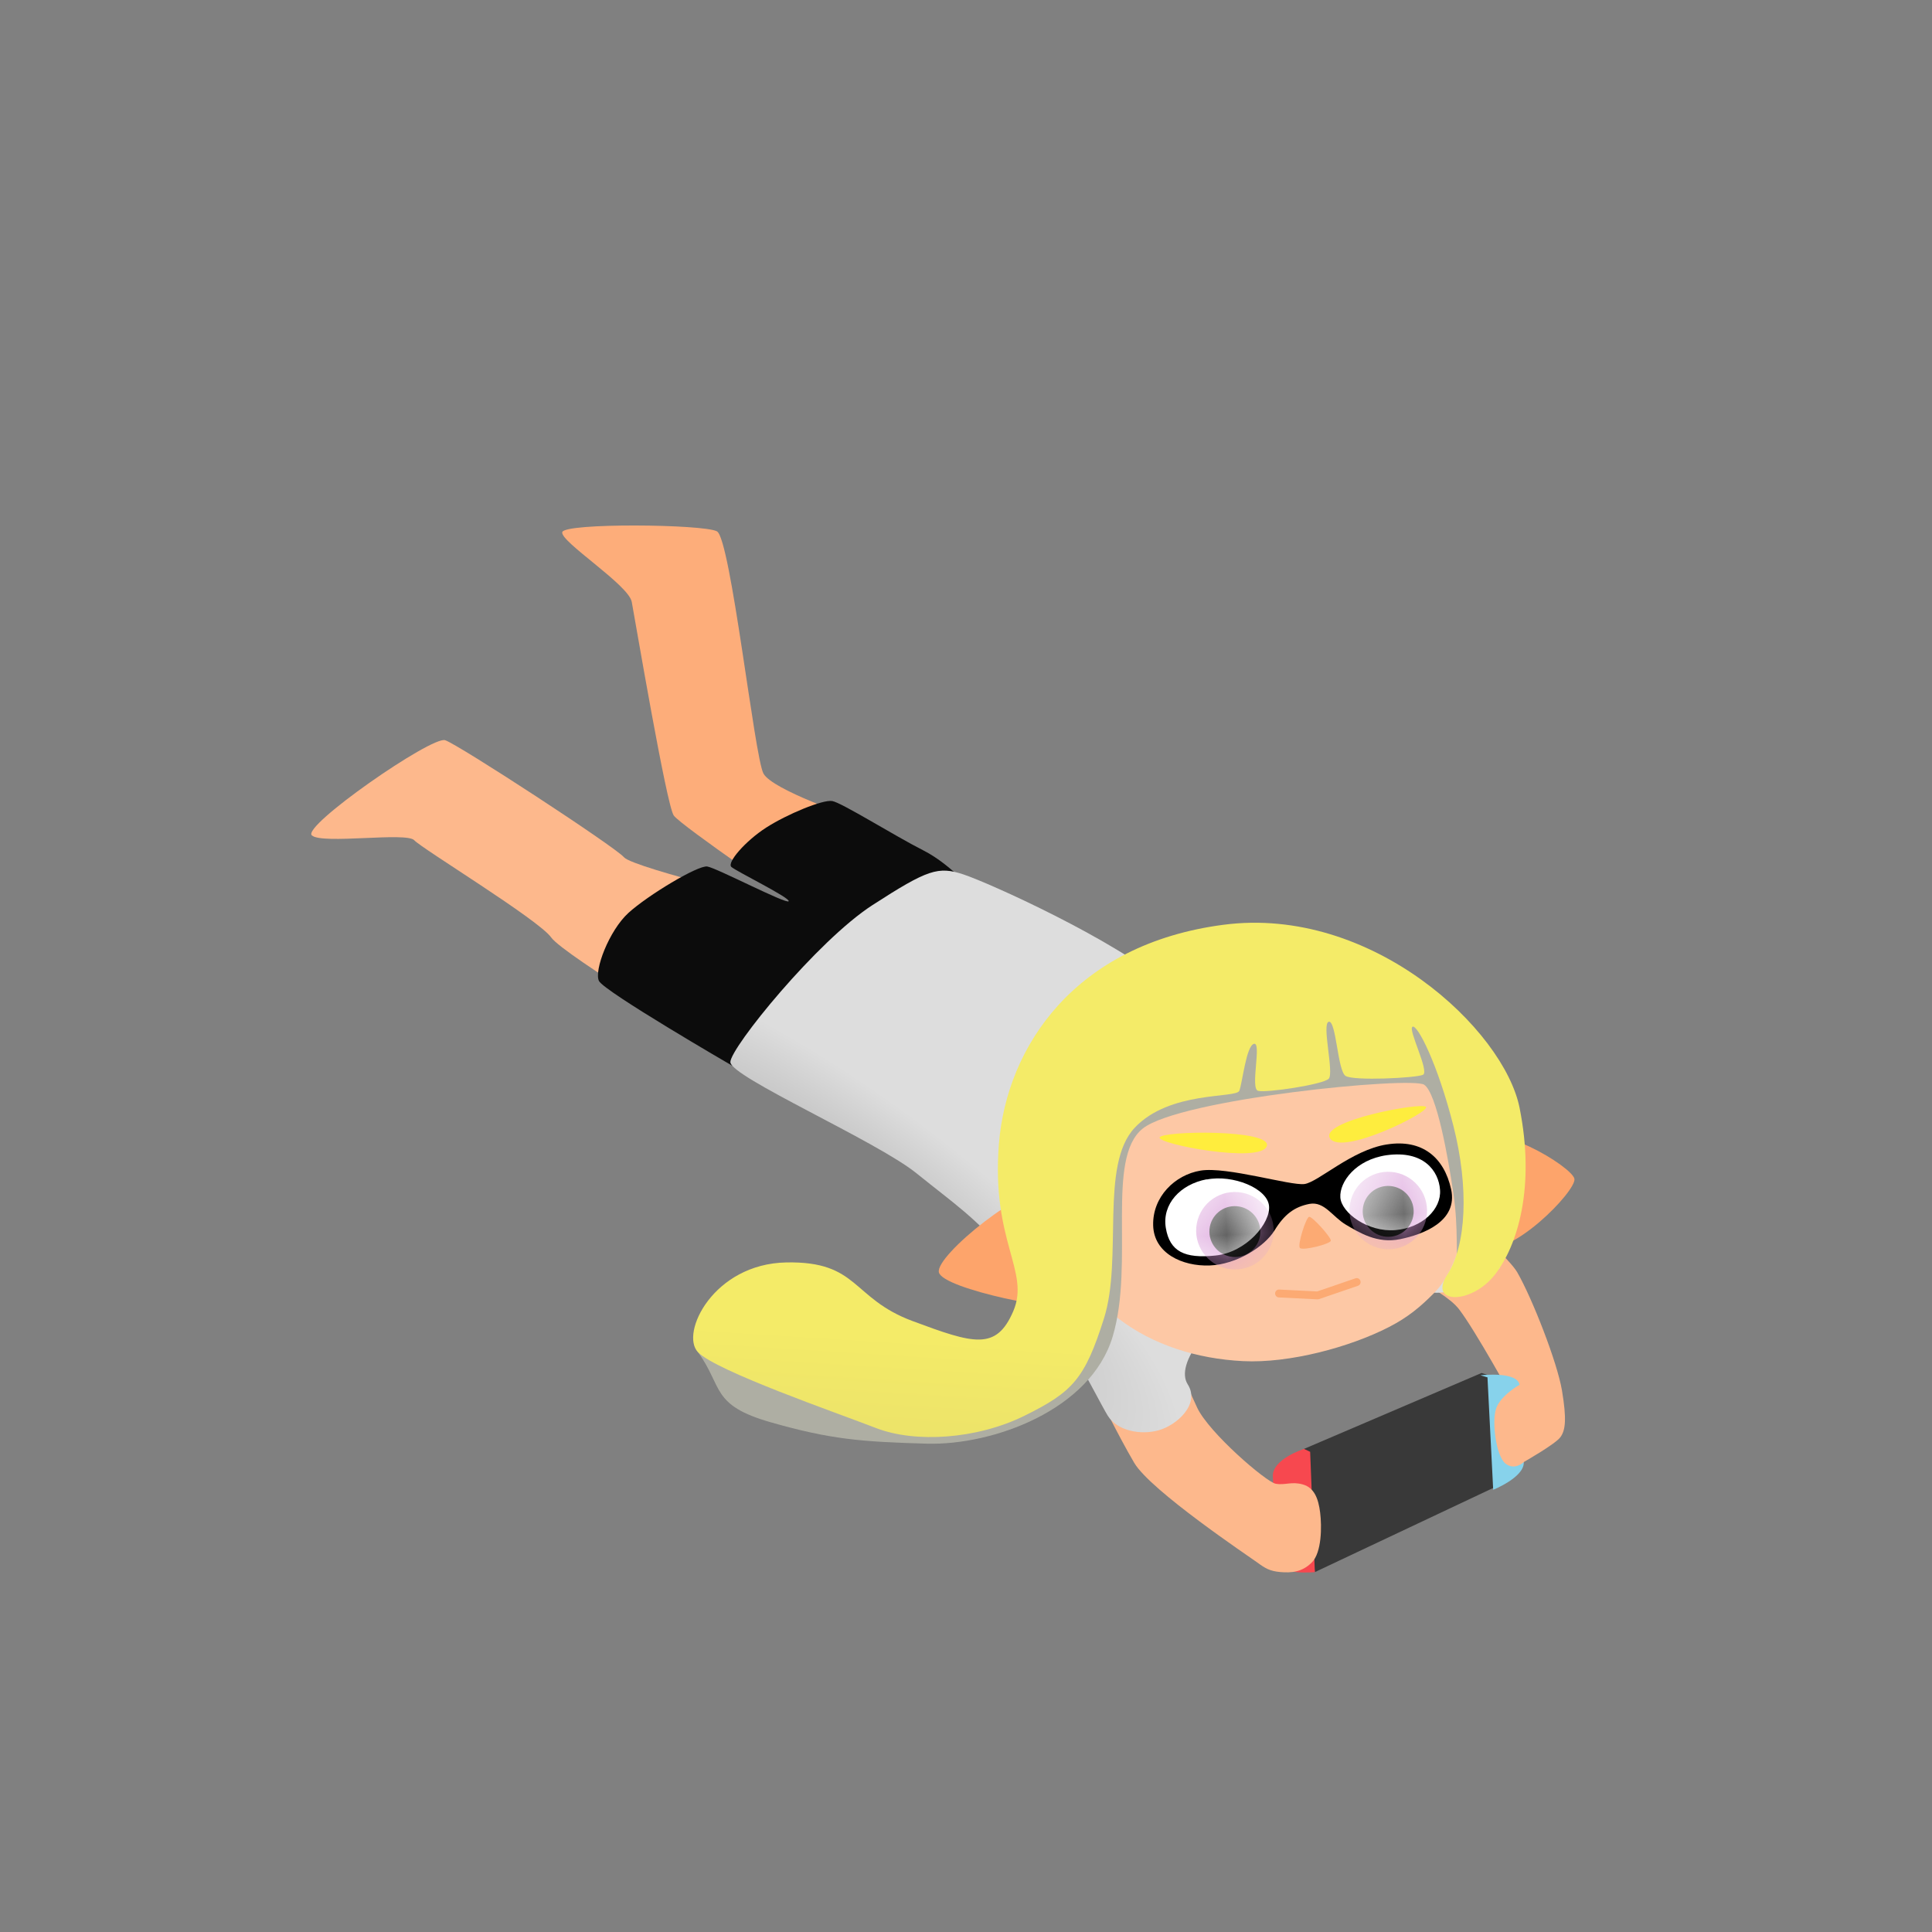 <?xml version="1.0" encoding="UTF-8" standalone="no"?>
<!-- Created with Inkscape (http://www.inkscape.org/) -->

<svg
   width="256"
   height="256"
   viewBox="0 0 67.733 67.733"
   version="1.1"
   id="svg1"
   inkscape:version="1.3 (0e150ed6c4, 2023-07-21)"
   sodipodi:docname="0.svg"
   xml:space="preserve"
   inkscape:export-filename="png/0.png"
   inkscape:export-xdpi="720"
   inkscape:export-ydpi="720"
   xmlns:inkscape="http://www.inkscape.org/namespaces/inkscape"
   xmlns:sodipodi="http://sodipodi.sourceforge.net/DTD/sodipodi-0.dtd"
   xmlns:xlink="http://www.w3.org/1999/xlink"
   xmlns="http://www.w3.org/2000/svg"
   xmlns:svg="http://www.w3.org/2000/svg"
   xmlns:rdf="http://www.w3.org/1999/02/22-rdf-syntax-ns#"
   xmlns:cc="http://creativecommons.org/ns#"><rect x="0" y="0" width="67.733" height="67.733" fill="#808080" stroke="none"/><sodipodi:namedview
     id="namedview1"
     pagecolor="#ffffff"
     bordercolor="#666666"
     borderopacity="1.0"
     inkscape:showpageshadow="2"
     inkscape:pageopacity="0.0"
     inkscape:pagecheckerboard="0"
     inkscape:deskcolor="#d1d1d1"
     inkscape:document-units="px"
     inkscape:zoom="11.588216"
     inkscape:cx="176.08406"
     inkscape:cy="166.97998"
     inkscape:window-width="1920"
     inkscape:window-height="1011"
     inkscape:window-x="0"
     inkscape:window-y="0"
     inkscape:window-maximized="1"
     inkscape:current-layer="layer1"
     showgrid="false" /><defs
     id="defs1"><linearGradient
       id="linearGradient1"
       inkscape:collect="always"><stop
         style="stop-color:#c3c3c3;stop-opacity:1;"
         offset="0.465"
         id="stop1" /><stop
         style="stop-color:#dddddd;stop-opacity:1;"
         offset="1"
         id="stop2" /></linearGradient><inkscape:path-effect
       effect="perspective-envelope"
       up_left_point="39.88,54.546"
       up_right_point="46.54,52.034"
       down_left_point="39.834,57.651"
       down_right_point="46.517,54.98"
       id="path-effect482"
       is_visible="true"
       lpeversion="1"
       deform_type="perspective"
       horizontal_mirror="false"
       vertical_mirror="false"
       overflow_perspective="false" /><inkscape:path-effect
       effect="envelope"
       id="path-effect481"
       is_visible="true"
       lpeversion="1"
       yy="true"
       xx="true"
       bendpath1="m 38.761,52.194 h 7.733"
       bendpath2="m 46.494,52.194 v 2.968"
       bendpath3="m 38.761,55.162 h 7.733"
       bendpath4="m 38.761,52.194 v 2.968" /><mask
       maskUnits="userSpaceOnUse"
       id="mask6"><path
         id="path6"
         style="display:inline;fill:#ffffff;stroke-width:1.156;stroke-linecap:square;stroke-miterlimit:1.5;paint-order:fill markers stroke"
         inkscape:label="eye white right"
         d="m 36.461,34.771 c -0.463,0.063 -0.799,0.391 -0.753,0.805 0.047,0.414 0.301,0.554 0.839,0.528 0.538,-0.026 0.992,-0.514 0.974,-0.816 -0.018,-0.302 -0.597,-0.579 -1.06,-0.516 z"
         sodipodi:nodetypes="zzzzz" /></mask><mask
       maskUnits="userSpaceOnUse"
       id="mask5"><path
         id="path5-7"
         style="display:inline;fill:#ffffff;stroke-width:1.104;stroke-linecap:square;stroke-miterlimit:1.5;paint-order:fill markers stroke"
         inkscape:label="eye white left"
         d="m 36.508,34.724 c 0.643,-0.053 0.89,0.319 0.898,0.651 0.009,0.333 -0.336,0.644 -0.812,0.659 -0.477,0.015 -0.926,-0.353 -0.928,-0.621 -0.002,-0.267 0.3,-0.643 0.842,-0.689 0.542,-0.046 -0.643,0.053 -2e-6,6.7e-5 z"
         sodipodi:nodetypes="zzzzzz" /></mask><linearGradient
       inkscape:collect="always"
       xlink:href="#linearGradient9310-2"
       id="linearGradient9312-1"
       x1="37.706"
       y1="27.52"
       x2="35.707"
       y2="51.579"
       gradientUnits="userSpaceOnUse" /><linearGradient
       inkscape:collect="always"
       id="linearGradient9310-2"><stop
         style="stop-color:#f4eb68;stop-opacity:1;"
         offset="0.466"
         id="stop9306-7" /><stop
         style="stop-color:#cfc56d;stop-opacity:1;"
         offset="1"
         id="stop9308-0" /></linearGradient><radialGradient
       inkscape:collect="always"
       xlink:href="#linearGradient1"
       id="radialGradient1"
       cx="25.56"
       cy="37.01"
       fx="25.56"
       fy="37.01"
       r="10.526"
       gradientTransform="matrix(0.886,0.675,-0.204,0.268,10.805,7.451)"
       gradientUnits="userSpaceOnUse" /><mask
       maskUnits="userSpaceOnUse"
       id="mask6-4"><path
         id="path6-7"
         style="display:inline;fill:#ffffff;stroke-width:1.156;stroke-linecap:square;stroke-miterlimit:1.5;paint-order:fill markers stroke"
         inkscape:label="eye white right"
         d="m 36.461,34.771 c -0.463,0.063 -0.799,0.391 -0.753,0.805 0.047,0.414 0.301,0.554 0.839,0.528 0.538,-0.026 0.992,-0.514 0.974,-0.816 -0.018,-0.302 -0.597,-0.579 -1.06,-0.516 z"
         sodipodi:nodetypes="zzzzz" /></mask><mask
       maskUnits="userSpaceOnUse"
       id="mask5-6"><path
         id="path5-7-5"
         style="display:inline;fill:#ffffff;stroke-width:1.104;stroke-linecap:square;stroke-miterlimit:1.5;paint-order:fill markers stroke"
         inkscape:label="eye white left"
         d="m 36.508,34.724 c 0.643,-0.053 0.89,0.319 0.898,0.651 0.009,0.333 -0.336,0.644 -0.812,0.659 -0.477,0.015 -0.926,-0.353 -0.928,-0.621 -0.002,-0.267 0.3,-0.643 0.842,-0.689 0.542,-0.046 -0.643,0.053 -2e-6,6.7e-5 z"
         sodipodi:nodetypes="zzzzzz" /></mask><mask
       maskUnits="userSpaceOnUse"
       id="mask6-8"><path
         id="path6-0"
         style="display:inline;fill:#ffffff;stroke-width:1.156;stroke-linecap:square;stroke-miterlimit:1.5;paint-order:fill markers stroke"
         inkscape:label="eye white right"
         d="m 36.461,34.771 c -0.463,0.063 -0.799,0.391 -0.753,0.805 0.047,0.414 0.301,0.554 0.839,0.528 0.538,-0.026 0.992,-0.514 0.974,-0.816 -0.018,-0.302 -0.597,-0.579 -1.06,-0.516 z"
         sodipodi:nodetypes="zzzzz" /></mask><mask
       maskUnits="userSpaceOnUse"
       id="mask5-4"><path
         id="path5-7-7"
         style="display:inline;fill:#ffffff;stroke-width:1.104;stroke-linecap:square;stroke-miterlimit:1.5;paint-order:fill markers stroke"
         inkscape:label="eye white left"
         d="m 36.508,34.724 c 0.643,-0.053 0.89,0.319 0.898,0.651 0.009,0.333 -0.336,0.644 -0.812,0.659 -0.477,0.015 -0.926,-0.353 -0.928,-0.621 -0.002,-0.267 0.3,-0.643 0.842,-0.689 0.542,-0.046 -0.643,0.053 -2e-6,6.7e-5 z"
         sodipodi:nodetypes="zzzzzz" /></mask></defs><g
     inkscape:label="Layer 1"
     inkscape:groupmode="layer"
     id="layer1"><g
       id="g76467"
       inkscape:label="integrelle"
       transform="matrix(0.931,0.061,-0.061,0.931,26.058,9.08)"
       style="display:inline"><g
         id="g481"
         inkscape:label="switch"
         transform="matrix(1.414,-0.179,0.179,1.414,-43.27,-25.845)"><path
           id="rect479"
           d="m 40.702,54.009 4.793,-1.715 0.172,0.069 -0.026,2.966 -4.852,1.94 z"
           style="fill:#393939;fill-opacity:1;stroke-width:1.323;stroke-linecap:round;stroke-linejoin:round"
           sodipodi:nodetypes="cccccc" /><path
           id="rect481"
           d="m 39.836,54.686 c 0.008,-0.463 0.867,-0.676 0.867,-0.676 l 0.155,0.086 -0.068,3.174 c 0,0 -0.939,0.027 -0.955,-0.304 -0.016,-0.331 -0.006,-1.817 0.002,-2.28 z"
           style="fill:#f7484f;fill-opacity:1;stroke-width:1.627;stroke-linecap:round;stroke-linejoin:round"
           sodipodi:nodetypes="zccczzz" /></g><g
         id="g476"
         inkscape:label="body"
         style="display:inline"
         transform="matrix(1.361,-0.117,0.117,1.361,-33.684,-8.405)"><path
           id="rect19720-6"
           style="display:none;fill:#f0e769;stroke-width:0.157;stroke-linecap:round;stroke-linejoin:round;stroke-miterlimit:1.5;paint-order:fill markers stroke"
           d="m 33.873,36.862 c -0.074,-0.758 8.854,-1.466 9.021,-1.053 0.167,0.414 -0.531,2.263 -1.055,2.542 -0.523,0.28 -2.426,-0.502 -3.32,-0.379 -0.894,0.123 -2.797,1.402 -3.163,1.369 -0.366,-0.033 -1.409,-1.721 -1.483,-2.479 z"
           sodipodi:nodetypes="zzzzzz" /><path
           id="rect476"
           style="fill:#fdb88c;stroke-width:1.381;stroke-linecap:round;stroke-linejoin:round"
           d="M 33.127,39.583 30.252,35.162 28.014,33.071 23.061,30.02 c 0,0 -4.344,-2.729 -4.681,-3.225 C 18.044,26.299 14.877,24.282 14.667,24.044 c -0.209,-0.238 -2.53,0.068 -2.813,-0.19 -0.283,-0.258 3.352,-2.674 3.719,-2.544 0.368,0.13 4.604,3.018 4.855,3.321 0.251,0.303 4.875,1.51 4.875,1.51 l 1.429,-2.489 2.054,1.734 6.021,2.998 5.618,4.028 c 0,0 3.941,3.412 4.334,4.129 0.394,0.716 1.052,2.497 1.166,3.282 0.114,0.785 0.075,1.086 -0.069,1.277 -0.143,0.19 -1.018,0.662 -1.018,0.662 l -0.281,-1.765 c 0,0 -0.975,-1.866 -1.418,-2.47 -0.443,-0.604 -2.243,-1.382 -2.243,-1.382 l -5.696,2.265 c 0,0 0.37,0.974 0.681,1.675 0.311,0.701 1.859,2.086 2.118,2.138 0.259,0.052 0.437,-0.061 0.749,0.036 0.312,0.097 0.417,0.4 0.457,0.782 0.04,0.382 0.022,1.098 -0.255,1.365 -0.276,0.268 -0.577,0.279 -0.869,0.249 -0.292,-0.031 -0.416,-0.111 -0.631,-0.275 -0.215,-0.164 -2.894,-2.035 -3.33,-2.81 -0.436,-0.776 -0.994,-1.987 -0.994,-1.987 z"
           sodipodi:nodetypes="cccczzzzzccccczzzcczcczzzzzzzzcc"
           inkscape:transform-center-x="7.8271482"
           inkscape:transform-center-y="-6.2783342"
           inkscape:label="meat" /><path
           d="m 25.304,26.14 c 0,0 -3.293,-2.349 -3.486,-2.631 -0.194,-0.281 -0.957,-5.428 -1.036,-5.9 -0.079,-0.472 -1.94,-1.699 -1.872,-1.956 0.068,-0.257 3.882,-0.142 4.254,0.064 0.373,0.206 0.907,6.234 1.145,6.689 0.238,0.455 2.425,1.244 2.425,1.244"
           style="display:inline;fill:#fdad7a;fill-opacity:1;stroke-width:1.408;stroke-linecap:round;stroke-linejoin:round"
           id="path1-5"
           sodipodi:nodetypes="csssssc" /><path
           id="rect480"
           d="m 45.487,52.297 c 0,0 1.002,-0.056 1.014,0.327 0.012,0.383 0.01,1.651 -0.012,2.041 -0.022,0.39 -0.847,0.664 -0.847,0.664 l 0.026,-2.966 z"
           style="fill:#87d2eb;fill-opacity:1;stroke-width:1.349;stroke-linecap:round;stroke-linejoin:round"
           sodipodi:nodetypes="czzccc"
           transform="matrix(1.043,-0.041,0.041,1.043,-5.896,-13.326)" /><path
           id="rect1"
           style="display:inline;fill:#fdb88c;stroke-width:1.381;stroke-linecap:round;stroke-linejoin:round"
           transform="rotate(-2.267)"
           d="m 42.472,41.998 c 0.142,-0.36 0.694,-0.626 0.694,-0.626 l 0.111,1.185 -0.124,0.945 c 0,0 -0.265,0.233 -0.51,0.017 -0.245,-0.216 -0.313,-1.162 -0.17,-1.522 z"
           sodipodi:nodetypes="zccczz" /><path
           id="rect477"
           style="display:inline;fill:#0c0c0c;stroke-width:1.381;stroke-linecap:round;stroke-linejoin:round"
           inkscape:label="pants"
           d="m 19.669,28.02 c -0.137,-0.29 0.307,-1.384 0.847,-1.857 0.54,-0.473 1.939,-1.277 2.195,-1.233 0.256,0.045 2.165,1.091 2.219,1.001 0.054,-0.09 -1.428,-0.854 -1.556,-0.976 -0.128,-0.122 0.402,-0.707 0.979,-1.062 0.578,-0.355 1.57,-0.743 1.83,-0.694 0.26,0.049 1.681,0.983 2.478,1.408 0.797,0.424 1.486,1.303 1.486,1.303 l -2.464,3.088 -4.397,1.425 c 0,0 -3.48,-2.114 -3.617,-2.405 z"
           sodipodi:nodetypes="zzzzzzzzcccz"
           inkscape:transform-center-x="12.723334"
           inkscape:transform-center-y="-10.19661" /><path
           id="rect478"
           style="fill:url(#radialGradient1);stroke-width:1.381;stroke-linecap:round;stroke-linejoin:round"
           d="m 23.237,30.32 c 0.019,-0.405 2.455,-3.285 3.997,-4.237 1.542,-0.952 1.829,-1.035 2.518,-0.792 0.689,0.243 4.107,1.865 5.564,3.165 1.457,1.299 3.379,2.86 4.669,4.179 1.29,1.319 3.711,2.3 4.103,3.174 0.392,0.875 0.148,0.524 -0.191,0.823 -0.338,0.299 -1.274,0.49 -1.488,0.412 -0.215,-0.078 -2.039,-1.783 -4.15,-0.583 -2.111,1.2 -2.96,2.429 -2.624,2.979 0.335,0.55 -0.317,1.114 -0.82,1.246 -0.503,0.132 -1.146,-0.006 -1.397,-0.429 -0.251,-0.423 -1.557,-3.202 -2.584,-4.399 -1.027,-1.197 -1.46,-1.465 -2.544,-2.377 -1.085,-0.911 -5.071,-2.757 -5.052,-3.161 z"
           sodipodi:nodetypes="zzzzzzzzzzzzzzz"
           inkscape:transform-center-x="5.2908118"
           inkscape:transform-center-y="-4.6548173" /></g><g
         id="g12898-2-3"
         inkscape:label="head"
         transform="matrix(1.361,-0.117,0.117,1.361,-33.684,-8.405)"
         style="display:inline"><path
           id="path12850-2-0"
           style="fill:#fdc8a5;fill-opacity:1;stroke-width:1.049;stroke-linecap:square;stroke-linejoin:round;stroke-miterlimit:1.5;paint-order:stroke fill markers"
           d="m 42.451,29.354 c 0.532,0.482 0.71,1.042 0.778,1.621 0.068,0.579 0.027,1.176 0.12,1.734 0.093,0.558 0.254,1.13 0.34,1.689 0.086,0.559 -0.238,0.771 -0.442,1.274 -0.204,0.502 -0.379,1.002 -0.79,1.399 -0.373,0.361 -0.716,0.642 -1.255,0.906 -0.54,0.264 -1.229,0.501 -1.943,0.66 -0.714,0.159 -1.452,0.241 -2.09,0.196 -0.638,-0.045 -1.255,-0.17 -1.828,-0.375 -0.573,-0.205 -1.102,-0.49 -1.563,-0.856 -0.461,-0.366 -0.887,-0.801 -1.23,-1.285 -0.342,-0.484 -0.6,-1.017 -0.725,-1.577 -0.125,-0.561 -0.053,-1.152 0.075,-1.719 0.128,-0.567 0.311,-1.109 0.408,-1.57 0.096,-0.462 0.035,-0.836 0.057,-1.189 0.022,-0.353 0.127,-0.686 0.557,-1.066 0.43,-0.38 1.148,-0.461 1.957,-0.445 0.809,0.016 1.71,0.13 2.506,0.14 0.796,0.009 1.797,-0.116 2.732,-0.123 0.935,-0.007 1.804,0.105 2.335,0.587 z"
           sodipodi:nodetypes="ssssssssssssssssssssss"
           inkscape:label="face" /><path
           id="path12852-8-6"
           style="display:inline;fill:#fda46b;stroke-width:1.32;stroke-linecap:square;stroke-linejoin:round;stroke-miterlimit:1.5;paint-order:stroke fill markers"
           inkscape:label="ear right"
           inkscape:transform-center-x="0.41864673"
           inkscape:transform-center-y="-0.22819594"
           d="m 28.854,36.221 c -0.099,-0.465 2.491,-2.454 3.098,-2.196 0.608,0.257 0.82,2.984 0.569,3.186 -0.252,0.203 -3.568,-0.525 -3.667,-0.99 z"
           sodipodi:nodetypes="zzzz" /><path
           id="path12854-9-2"
           style="display:inline;fill:#fda46b;fill-opacity:1;stroke-width:1.32;stroke-linecap:square;stroke-linejoin:round;stroke-miterlimit:1.5;paint-order:stroke fill markers"
           inkscape:label="ear left"
           inkscape:transform-center-x="-0.52729322"
           inkscape:transform-center-y="0.087316979"
           d="m 46.385,34.004 c -0.057,-0.329 -2.201,-1.713 -2.881,-1.11 -0.681,0.603 -0.489,2.563 0.285,2.928 0.774,0.365 2.653,-1.489 2.596,-1.818 z"
           sodipodi:nodetypes="zzzzz" /><g
           id="g12888-7-6"
           inkscape:label="face feat"
           transform="matrix(0.942,-0.065,0.067,0.965,0.11,3.563)"><path
             id="path12860-1-1"
             style="display:inline;fill:#fcaa73;stroke-width:1.562;stroke-linecap:square;stroke-linejoin:round;stroke-miterlimit:1.5;paint-order:stroke fill markers"
             inkscape:label="nose"
             d="m 39.428,35.823 c -0.019,0.093 -0.848,0.221 -0.917,0.127 -0.069,-0.093 0.257,-0.846 0.348,-0.858 0.091,-0.012 0.588,0.637 0.569,0.731 z"
             sodipodi:nodetypes="zzzz" /><g
             id="g12880-2-8"
             inkscape:label="eye"
             transform="matrix(-4.952,-0.468,-0.47,5.451,230.048,-113.522)"
             style="display:inline"><path
               id="path12862-9-7"
               style="display:inline;stroke-width:0.49;stroke-linecap:square;stroke-miterlimit:1.5;paint-order:fill markers stroke"
               inkscape:label="eye patch"
               d="m 35.272,29.952 c 0.206,0.03 0.403,0.199 0.484,0.209 0.081,0.01 0.455,-0.089 0.607,-0.066 0.152,0.023 0.283,0.139 0.28,0.286 -0.003,0.147 -0.171,0.213 -0.329,0.207 -0.158,-0.006 -0.322,-0.1 -0.381,-0.184 -0.058,-0.084 -0.117,-0.124 -0.206,-0.14 -0.088,-0.015 -0.134,0.066 -0.213,0.107 -0.079,0.041 -0.183,0.098 -0.316,0.073 -0.134,-0.025 -0.341,-0.094 -0.301,-0.261 0.04,-0.167 0.169,-0.261 0.374,-0.231 z"
               sodipodi:nodetypes="zzzzzzzzzzzz" /><path
               id="path12864-3"
               style="display:inline;fill:#ffffff;stroke-width:0.366;stroke-linecap:square;stroke-miterlimit:1.5;paint-order:fill markers stroke"
               inkscape:label="eye white right"
               d="m 36.328,30.14 c 0.155,0.027 0.263,0.131 0.241,0.254 -0.022,0.123 -0.109,0.16 -0.29,0.142 -0.181,-0.018 -0.326,-0.172 -0.315,-0.261 0.01,-0.09 0.209,-0.162 0.364,-0.134 z"
               sodipodi:nodetypes="zzzzz" /><path
               id="path28885"
               style="display:inline;fill:#ffffff;stroke-width:0.35;stroke-linecap:square;stroke-miterlimit:1.5;paint-order:fill markers stroke"
               inkscape:label="eye white left"
               d="m 35.273,30.008 c -0.215,-0.028 -0.304,0.079 -0.311,0.178 -0.008,0.099 0.103,0.198 0.263,0.211 0.16,0.013 0.316,-0.088 0.321,-0.168 0.005,-0.08 -0.091,-0.197 -0.273,-0.221 -0.182,-0.024 0.215,0.028 0,1.8e-5 z"
               sodipodi:nodetypes="zzzzzz" /><g
               id="g28892"
               inkscape:label="pupil"
               transform="matrix(-0.336,-0.018,-0.015,0.298,49.089,20.443)"
               style="display:inline"
               mask="url(#mask6)"><path
                 id="path1-9"
                 style="display:inline;fill:#d99dd9;stroke-width:0.028;stroke-linecap:round;stroke-linejoin:round"
                 transform="matrix(0.709,0.101,-0.099,0.724,6.206,10.397)"
                 d="m 48.153,28.31 c 0,0.51 -0.422,0.923 -0.944,0.923 -0.521,0 -0.944,-0.413 -0.944,-0.923 0,-0.51 0.422,-0.923 0.944,-0.923 0.521,0 0.944,0.413 0.944,0.923 z"
                 sodipodi:nodetypes="sssss" /><path
                 id="path2-3"
                 style="display:inline;fill:#333333;stroke-width:0.03;stroke-linecap:round;stroke-linejoin:round"
                 transform="matrix(0.709,0.101,-0.099,0.724,6.206,10.397)"
                 d="m 47.829,28.33 c -10e-7,0.335 -0.278,0.606 -0.62,0.606 -0.342,0 -0.62,-0.271 -0.62,-0.606 0,-0.335 0.278,-0.606 0.62,-0.606 0.342,0 0.62,0.271 0.62,0.606 z"
                 sodipodi:nodetypes="sssss" /></g><g
               id="g3"
               inkscape:label="pupil"
               transform="matrix(-0.336,-0.018,-0.015,0.298,48.049,20.327)"
               style="display:inline"
               mask="url(#mask5)"><path
                 id="ellipse2"
                 style="display:inline;fill:#d99dd9;stroke-width:0.028;stroke-linecap:round;stroke-linejoin:round"
                 transform="matrix(0.709,0.101,-0.099,0.724,6.206,10.397)"
                 d="m 47.569,28.38 c 0,0.51 -0.422,0.923 -0.944,0.923 -0.521,0 -0.944,-0.413 -0.944,-0.923 0,-0.51 0.422,-0.923 0.944,-0.923 0.521,0 0.944,0.413 0.944,0.923 z"
                 sodipodi:nodetypes="sssss" /><path
                 id="ellipse3"
                 style="display:inline;fill:#333333;stroke-width:0.03;stroke-linecap:round;stroke-linejoin:round"
                 transform="matrix(0.709,0.101,-0.099,0.724,6.206,10.397)"
                 d="m 47.245,28.4 c 0,0.335 -0.278,0.606 -0.62,0.606 -0.342,0 -0.62,-0.271 -0.62,-0.606 0,-0.335 0.278,-0.606 0.62,-0.606 0.342,0 0.62,0.271 0.62,0.606 z"
                 sodipodi:nodetypes="sssss" /></g></g><g
             id="g12886-0-9"
             inkscape:label="lashes"
             transform="matrix(-5.031,-0.264,-0.264,5.031,228.318,-108.241)"
             style="display:inline"><path
               id="path12882-3-2"
               style="display:inline;fill:#feed3e;fill-opacity:1;stroke-width:0.521;stroke-linecap:square;stroke-miterlimit:1.5;paint-order:fill markers stroke"
               inkscape:label="right"
               d="m 35.925,29.945 c -0.066,0.1 -0.582,-0.129 -0.561,-0.159 0.022,-0.03 0.626,0.058 0.561,0.159 z"
               sodipodi:nodetypes="zzz" /><path
               id="path12884-6-0"
               style="display:inline;fill:#ffed3d;fill-opacity:1;stroke-width:0.529;stroke-linecap:square;stroke-miterlimit:1.5;paint-order:fill markers stroke"
               inkscape:label="left"
               d="m 36.293,29.976 c 0.042,0.096 0.627,-0.033 0.617,-0.071 -0.011,-0.038 -0.658,-0.025 -0.617,0.071 z"
               sodipodi:nodetypes="zzz" /></g><path
             id="rect25600"
             style="display:inline;fill:#fcaa73;stroke:#fcaa73;stroke-width:0.224;stroke-linecap:round;stroke-linejoin:round;stroke-miterlimit:1.5;stroke-dasharray:none;stroke-opacity:1;paint-order:fill markers stroke"
             d="m 40.072,37.06 -1.168,0.28 -1.119,-0.153 1.119,0.153 z"
             sodipodi:nodetypes="ccccc" /></g><g
           id="g38214"
           inkscape:label="glasses"
           style="display:none"><ellipse
             style="fill:#a5cbfd;fill-opacity:0.396;stroke:#dbcb5c;stroke-width:0.311;stroke-linecap:round;stroke-linejoin:round;stroke-miterlimit:1.5;stroke-dasharray:none;stroke-opacity:1;paint-order:fill markers stroke"
             id="path30574"
             cx="33.447"
             cy="37.058"
             transform="rotate(-3.433)"
             rx="1.707"
             ry="1.402" /><ellipse
             style="fill:#a5cbfd;fill-opacity:0.396;stroke:#dbcb5c;stroke-width:0.305;stroke-linecap:round;stroke-linejoin:round;stroke-miterlimit:1.5;stroke-dasharray:none;stroke-opacity:1;paint-order:fill markers stroke"
             id="circle38103"
             cx="38.158"
             cy="37.056"
             transform="rotate(-3.433)"
             rx="1.677"
             ry="1.374" /><rect
             style="fill:#dbcb5c;fill-opacity:1;stroke:none;stroke-width:0.503;stroke-linecap:round;stroke-linejoin:round;stroke-miterlimit:1.5;stroke-dasharray:none;stroke-opacity:1;paint-order:fill markers stroke"
             id="rect38209"
             width="1.208"
             height="0.342"
             x="35.212"
             y="36.79"
             transform="rotate(-3.433)" /><rect
             style="display:inline;fill:#dbcb5c;fill-opacity:1;stroke:none;stroke-width:0.315;stroke-linecap:round;stroke-linejoin:round;stroke-miterlimit:1.5;stroke-dasharray:none;stroke-opacity:1;paint-order:fill markers stroke"
             id="rect38220"
             width="0.966"
             height="0.455"
             x="43.713"
             y="19.527"
             transform="rotate(22.163)" /><rect
             style="display:inline;fill:#dbcb5c;fill-opacity:1;stroke:none;stroke-width:0.315;stroke-linecap:round;stroke-linejoin:round;stroke-miterlimit:1.5;stroke-dasharray:none;stroke-opacity:1;paint-order:fill markers stroke"
             id="rect38810"
             width="0.966"
             height="0.455"
             x="-20.806"
             y="50.474"
             transform="matrix(-0.874,0.485,0.485,0.874,0,0)" /></g><g
           id="g12896-1-2"
           inkscape:label="hair"><path
             id="path12890-0-3"
             style="fill:#aeaea3;stroke-width:1.058;stroke-linecap:square;stroke-linejoin:round;stroke-miterlimit:1.5;paint-order:stroke fill markers"
             d="m 42.241,29.438 c 1.481,0.454 0.424,0.222 1.135,1.21 0.71,0.988 0.696,3.441 0.465,4.701 -0.231,1.259 -0.663,2.207 -0.715,1.424 -0.052,-0.783 0.046,-1.445 -0.077,-2.43 -0.123,-0.985 -0.402,-2.767 -0.742,-3.01 -0.34,-0.243 -6.722,0.247 -7.767,1.048 -1.045,0.802 -0.294,3.686 -0.942,5.702 -0.647,2.015 -3.367,2.93 -5.165,2.843 -1.797,-0.087 -2.638,-0.168 -4.283,-0.674 -1.645,-0.506 -1.29,-0.991 -1.965,-1.971 -0.675,-0.98 8.229,1.294 9.221,0.292 0.992,-1.003 0.76,-6.558 3.094,-8.354 2.334,-1.797 6.26,-1.235 7.741,-0.781 z"
             sodipodi:nodetypes="zzzzzzzzzzzzzz"
             inkscape:label="hair under" /><path
             id="path12892-6-7"
             style="fill:url(#linearGradient9312-1);fill-opacity:1;stroke-width:1.058;stroke-linecap:square;stroke-linejoin:round;stroke-miterlimit:1.5;paint-order:stroke fill markers"
             d="m 36.877,26.821 c 4.095,-0.45 7.654,3.046 8.04,5.203 0.386,2.157 -0.115,3.765 -0.775,4.574 -0.66,0.81 -1.855,0.779 -1.31,-0.023 0.545,-0.802 0.652,-2.38 0.254,-4.096 -0.398,-1.716 -0.934,-2.816 -1.069,-2.748 -0.135,0.068 0.45,1.245 0.26,1.328 -0.19,0.083 -1.912,0.134 -2.129,-0.013 -0.217,-0.147 -0.225,-1.532 -0.43,-1.499 -0.205,0.033 0.122,1.412 -0.035,1.568 -0.157,0.156 -1.729,0.358 -1.95,0.292 -0.221,-0.066 0.133,-1.337 -0.084,-1.295 -0.216,0.042 -0.341,1.069 -0.431,1.283 -0.09,0.214 -1.915,-0.049 -2.9,0.961 -0.984,1.011 -0.391,3.576 -0.95,5.226 -0.559,1.65 -0.901,2.003 -2.236,2.629 -1.335,0.626 -3.029,0.695 -4.096,0.256 -1.067,-0.439 -4.367,-1.657 -4.853,-2.186 -0.486,-0.528 0.474,-2.42 2.478,-2.418 2.004,0.001 1.768,1.021 3.44,1.682 1.671,0.661 2.287,0.869 2.778,-0.216 0.491,-1.085 -0.57,-1.921 -0.303,-4.601 0.267,-2.68 2.204,-5.457 6.299,-5.907 z"
             sodipodi:nodetypes="zzzzzzzzzzzzzzzzzzzzzzzz"
             inkscape:label="hair" /><path
             id="path12894-3-5"
             style="display:none;fill:#333333;stroke-width:1.058;stroke-linecap:square;stroke-linejoin:round;stroke-miterlimit:1.5;paint-order:stroke fill markers"
             d="m 44.314,43.253 c 0.296,-0.105 0.745,-0.305 1.185,-0.029 0.147,0.092 -0.298,0.232 -0.297,0.406 0.001,0.197 0.399,0.35 0.243,0.47 -0.353,0.272 -0.446,0.343 -0.878,0.106 -0.147,-0.081 0.273,-0.365 0.226,-0.526 -0.051,-0.175 -0.653,-0.364 -0.478,-0.426 z"
             sodipodi:nodetypes="sssssss"
             inkscape:label="hair tie" /></g></g></g></g></svg>
